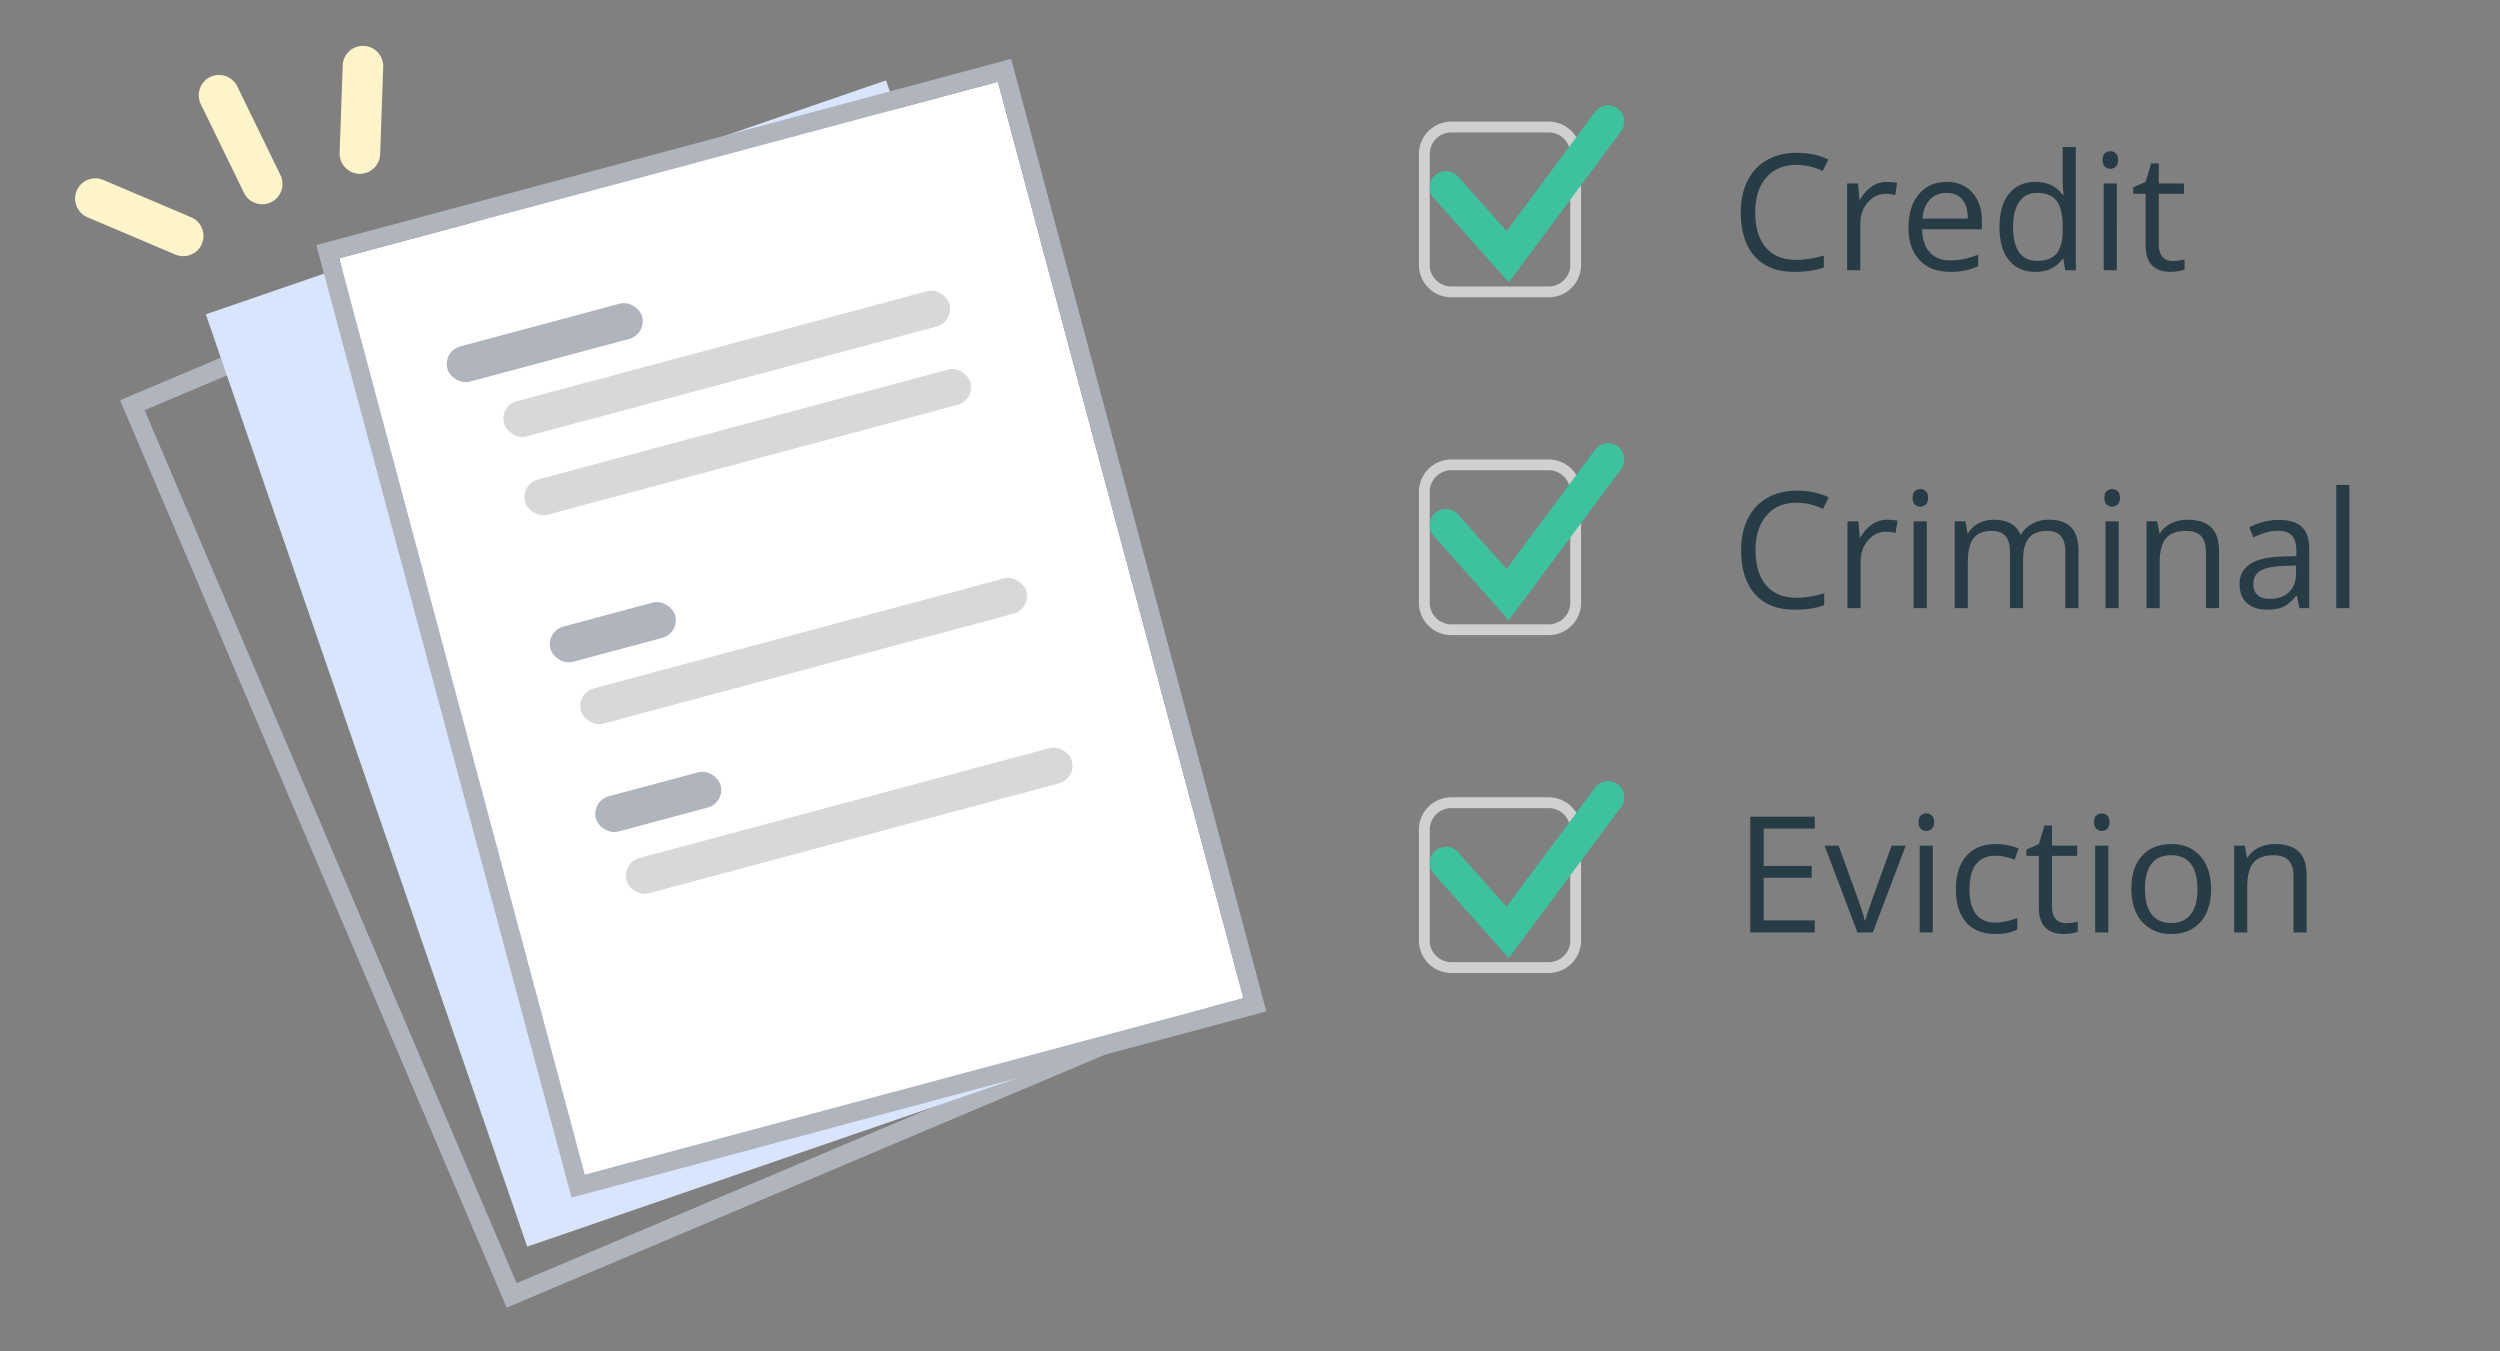 <svg xmlns="http://www.w3.org/2000/svg" width="185" height="100" viewBox="0 0 185 100"><rect x="0" y="0" width="185" height="100" fill="#808080" stroke="none"/><g fill="none" fill-rule="evenodd"><g transform="rotate(-15 85.277 -14.766)"><path fill="#B0B4BC" fill-rule="nonzero" d="M1.564 9.514l9.87 69.525 49.97-6.954L51.537 2.56 1.564 9.514zM0 8.334L52.712 1l10.257 72.264-52.712 7.335L0 8.335z"/><path fill="#D9E5FE" d="M7.776 3.834L60.877.14l5.116 72.796-53.1 3.694z"/><path fill="#FFF" d="M18.383 2.383v70.208h50.464V2.383z"/><path fill="#B0B4BC" fill-rule="nonzero" d="M18.383 2.383v70.208h50.464V2.383H18.383zM17 1h53.23v72.974H17V1z"/><rect width="34.122" height="2.703" x="27" y="38" fill="#D8D8D8" rx="1.351"/><rect width="34.122" height="2.703" x="27" y="51" fill="#D8D8D8" rx="1.351"/><rect width="9.554" height="2.703" x="26" y="33" fill="#B0B4BC" rx="1.351"/><rect width="9.554" height="2.703" x="26" y="46" fill="#B0B4BC" rx="1.351"/><rect width="34.122" height="2.703" x="27" y="16" fill="#D8D8D8" rx="1.351"/><rect width="34.122" height="2.703" x="27" y="22" fill="#D8D8D8" rx="1.351"/><rect width="14.919" height="2.703" x="24" y="11" fill="#B0B4BC" rx="1.351"/></g><path fill="#283C46" d="M132.933 12.201c-.942 0-1.685.314-2.23.94-.545.628-.817 1.486-.817 2.576 0 1.12.262 1.987.788 2.598.525.612 1.274.917 2.247.917.598 0 1.28-.107 2.045-.322v.873c-.594.223-1.326.334-2.197.334-1.262 0-2.236-.383-2.921-1.148-.686-.766-1.029-1.854-1.029-3.264 0-.883.165-1.656.495-2.32a3.555 3.555 0 0 1 1.43-1.535c.623-.36 1.357-.54 2.2-.54.899 0 1.684.165 2.356.493l-.422.855a4.54 4.54 0 0 0-1.945-.457zm6.685 1.26c.285 0 .541.023.768.07l-.135.903a3.313 3.313 0 0 0-.703-.088c-.52 0-.964.21-1.333.633-.37.421-.554.947-.554 1.576V20h-.973v-6.422h.803l.112 1.19h.046c.239-.418.526-.74.862-.967.336-.227.705-.34 1.107-.34zm4.682 6.656c-.95 0-1.698-.289-2.247-.867-.55-.578-.824-1.38-.824-2.408 0-1.035.255-1.858.765-2.467.51-.61 1.194-.914 2.054-.914.805 0 1.441.265 1.91.794.469.53.703 1.227.703 2.095v.615h-4.424c.02.754.21 1.326.572 1.717.36.39.87.586 1.526.586a5.17 5.17 0 0 0 2.05-.434v.867a5.147 5.147 0 0 1-.975.32 5.483 5.483 0 0 1-1.11.096zm-.264-5.842c-.515 0-.927.168-1.233.504-.307.336-.488.801-.542 1.395h3.357c0-.613-.137-1.083-.41-1.41-.273-.326-.664-.489-1.172-.489zm8.654 4.864h-.052c-.45.652-1.121.978-2.016.978-.84 0-1.493-.287-1.96-.861-.467-.574-.7-1.39-.7-2.45 0-1.058.234-1.88.703-2.466.469-.586 1.121-.88 1.957-.88.871 0 1.54.317 2.004.95h.076l-.04-.463-.024-.45v-2.614h.972V20h-.79l-.13-.861zm-1.945.164c.664 0 1.146-.18 1.444-.542.3-.362.449-.945.449-1.75v-.204c0-.91-.152-1.56-.454-1.949-.303-.388-.787-.583-1.45-.583-.57 0-1.007.222-1.31.665-.303.444-.454 1.07-.454 1.878 0 .82.15 1.44.45 1.858.302.418.743.627 1.325.627zm5.9.697h-.972v-6.422h.973V20zm-1.054-8.162c0-.223.055-.386.164-.49a.573.573 0 0 1 .41-.155.57.57 0 0 1 .404.159c.114.105.17.267.17.486 0 .219-.056.382-.17.49a.567.567 0 0 1-.404.16.562.562 0 0 1-.41-.16c-.11-.108-.164-.271-.164-.49zm5.191 7.476c.172 0 .338-.012.498-.038.16-.025.287-.051.381-.079v.744c-.105.051-.26.093-.466.126a3.41 3.41 0 0 1-.553.05c-1.243 0-1.864-.654-1.864-1.963v-3.82h-.92v-.469l.92-.404.41-1.371h.563v1.488h1.863v.756h-1.863v3.78c0 .386.092.683.275.89.184.207.436.31.756.31zm-27.824 17.887c-.941 0-1.685.314-2.23.94-.544.628-.817 1.486-.817 2.576 0 1.12.263 1.987.788 2.598.526.612 1.275.917 2.247.917.598 0 1.28-.107 2.045-.322v.873c-.594.223-1.326.334-2.197.334-1.262 0-2.235-.383-2.921-1.148-.686-.766-1.028-1.854-1.028-3.264 0-.883.165-1.656.495-2.32a3.555 3.555 0 0 1 1.43-1.535c.623-.36 1.356-.54 2.2-.54.898 0 1.683.165 2.355.493l-.422.855a4.54 4.54 0 0 0-1.945-.457zm6.686 1.26c.285 0 .54.023.767.07l-.135.903a3.313 3.313 0 0 0-.703-.088c-.52 0-.964.21-1.333.633-.369.421-.553.947-.553 1.576V45h-.973v-6.422h.803l.11 1.19h.048c.238-.418.525-.74.861-.967.336-.227.705-.34 1.108-.34zM142.585 45h-.973v-6.422h.973V45zm-1.055-8.162c0-.223.055-.386.164-.49a.573.573 0 0 1 .41-.155c.157 0 .292.053.405.159.113.105.17.267.17.486 0 .219-.057.382-.17.49a.567.567 0 0 1-.405.16.562.562 0 0 1-.41-.16c-.109-.108-.164-.271-.164-.49zM152.833 45v-4.178c0-.511-.11-.895-.328-1.151-.219-.256-.559-.384-1.02-.384-.605 0-1.052.174-1.341.522-.29.347-.434.882-.434 1.605V45h-.973v-4.178c0-.511-.11-.895-.328-1.151-.219-.256-.56-.384-1.025-.384-.61 0-1.056.183-1.34.548-.282.365-.424.964-.424 1.796V45h-.973v-6.422h.791l.159.879h.047c.183-.312.442-.557.776-.732a2.372 2.372 0 0 1 1.122-.264c1.004 0 1.66.363 1.969 1.09h.047c.191-.336.468-.602.832-.797a2.582 2.582 0 0 1 1.242-.293c.726 0 1.27.186 1.632.56.361.373.542.97.542 1.79V45h-.973zm3.95 0h-.973v-6.422h.972V45zm-1.055-8.162c0-.223.054-.386.164-.49a.573.573 0 0 1 .41-.155c.156 0 .29.053.404.159.113.105.17.267.17.486 0 .219-.057.382-.17.49a.567.567 0 0 1-.404.16.562.562 0 0 1-.41-.16c-.11-.108-.164-.271-.164-.49zM163.239 45v-4.154c0-.524-.119-.914-.357-1.172-.238-.258-.611-.387-1.12-.387-.671 0-1.163.182-1.476.545-.312.363-.469.963-.469 1.799V45h-.972v-6.422h.79l.159.879h.047c.199-.316.478-.561.838-.735.36-.174.76-.261 1.2-.261.774 0 1.356.186 1.747.56.39.373.586.97.586 1.79V45h-.973zm6.92 0l-.193-.914h-.047c-.32.402-.64.675-.958.817-.318.143-.716.214-1.192.214-.637 0-1.136-.164-1.498-.492-.36-.328-.542-.795-.542-1.4 0-1.297 1.038-1.977 3.112-2.04l1.09-.035v-.398c0-.504-.109-.876-.326-1.116-.216-.24-.563-.36-1.04-.36-.535 0-1.14.163-1.816.492l-.299-.745a4.57 4.57 0 0 1 1.04-.404 4.504 4.504 0 0 1 1.134-.146c.766 0 1.333.17 1.702.51.37.34.554.884.554 1.634V45h-.72zm-2.197-.686c.605 0 1.081-.166 1.427-.498.345-.332.518-.796.518-1.394v-.58l-.972.04c-.774.028-1.331.148-1.673.361-.342.213-.513.544-.513.993 0 .352.106.62.32.803.212.184.51.275.893.275zm5.894.686h-.972v-9.117h.972V45zm-39.562 24h-4.775v-8.566h4.775v.884h-3.78v2.76h3.551v.879h-3.55v3.152h3.779V69zm3.158 0l-2.437-6.422h1.043l1.382 3.809c.313.89.497 1.468.551 1.734h.047c.043-.207.179-.636.407-1.286.229-.65.742-2.07 1.538-4.257h1.043L138.59 69h-1.137zm5.578 0h-.972v-6.422h.972V69zm-1.054-8.162c0-.223.054-.386.164-.49a.573.573 0 0 1 .41-.155c.156 0 .29.053.404.159.113.105.17.267.17.486 0 .219-.057.382-.17.49a.567.567 0 0 1-.404.16.562.562 0 0 1-.41-.16c-.11-.108-.164-.271-.164-.49zm5.683 8.28c-.93 0-1.65-.287-2.159-.86-.51-.571-.765-1.381-.765-2.428 0-1.074.26-1.904.777-2.49.517-.586 1.255-.88 2.212-.88.308 0 .617.034.925.1.309.067.551.145.727.235l-.299.826a4.573 4.573 0 0 0-.703-.214 3.14 3.14 0 0 0-.674-.085c-1.304 0-1.957.832-1.957 2.496 0 .79.16 1.395.478 1.817.318.422.79.633 1.415.633.535 0 1.084-.116 1.646-.346v.861c-.43.223-.97.334-1.623.334zm5.22-.804c.173 0 .339-.012.499-.038.16-.025.287-.051.38-.079v.744a1.75 1.75 0 0 1-.465.126c-.205.034-.39.05-.554.05-1.242 0-1.863-.654-1.863-1.963v-3.82h-.92v-.469l.92-.404.41-1.371h.563v1.488h1.863v.756h-1.863v3.78c0 .386.091.683.275.89.184.207.436.31.756.31zm3.136.686h-.973v-6.422h.973V69zm-1.055-8.162c0-.223.055-.386.164-.49a.573.573 0 0 1 .41-.155.57.57 0 0 1 .404.159c.114.105.17.267.17.486 0 .219-.056.382-.17.49a.567.567 0 0 1-.404.16.562.562 0 0 1-.41-.16c-.11-.108-.164-.271-.164-.49zm8.66 4.945c0 1.047-.264 1.864-.79 2.452-.528.588-1.257.882-2.186.882a2.902 2.902 0 0 1-1.53-.404 2.668 2.668 0 0 1-1.031-1.16c-.242-.504-.363-1.094-.363-1.77 0-1.047.261-1.862.785-2.446.523-.584 1.25-.876 2.18-.876.898 0 1.612.299 2.141.896.53.598.794 1.407.794 2.426zm-4.892 0c0 .82.164 1.446.492 1.875.328.43.81.645 1.447.645s1.12-.214 1.45-.642c.33-.428.495-1.054.495-1.878 0-.816-.165-1.436-.495-1.86-.33-.424-.817-.636-1.462-.636-.636 0-1.117.21-1.441.627-.324.418-.486 1.041-.486 1.87zM169.72 69v-4.154c0-.524-.12-.914-.358-1.172-.238-.258-.611-.387-1.119-.387-.672 0-1.164.182-1.476.545-.313.363-.47.963-.47 1.799V69h-.972v-6.422h.791l.158.879h.047c.2-.316.479-.561.838-.735.36-.174.76-.261 1.201-.261.774 0 1.356.186 1.746.56.391.373.586.97.586 1.79V69h-.972z"/><path fill="#D0D0D0" fill-rule="nonzero" d="M107.4 9.8a1.6 1.6 0 0 0-1.6 1.6v8.2a1.6 1.6 0 0 0 1.6 1.6h7.2a1.6 1.6 0 0 0 1.6-1.6v-8.2a1.6 1.6 0 0 0-1.6-1.6h-7.2zm0-.8h7.2a2.4 2.4 0 0 1 2.4 2.4v8.2a2.4 2.4 0 0 1-2.4 2.4h-7.2a2.4 2.4 0 0 1-2.4-2.4v-8.2a2.4 2.4 0 0 1 2.4-2.4z"/><path fill="#3EC19D" fill-rule="nonzero" d="M107.897 13.064a1.2 1.2 0 1 0-1.794 1.595l5.546 6.24 8.314-11.183a1.2 1.2 0 0 0-1.926-1.432l-6.554 8.816-3.586-4.036z"/><path fill="#D0D0D0" fill-rule="nonzero" d="M107.4 34.8a1.6 1.6 0 0 0-1.6 1.6v8.2a1.6 1.6 0 0 0 1.6 1.6h7.2a1.6 1.6 0 0 0 1.6-1.6v-8.2a1.6 1.6 0 0 0-1.6-1.6h-7.2zm0-.8h7.2a2.4 2.4 0 0 1 2.4 2.4v8.2a2.4 2.4 0 0 1-2.4 2.4h-7.2a2.4 2.4 0 0 1-2.4-2.4v-8.2a2.4 2.4 0 0 1 2.4-2.4z"/><path fill="#3EC19D" fill-rule="nonzero" d="M107.897 38.064a1.2 1.2 0 1 0-1.794 1.595l5.546 6.24 8.314-11.183a1.2 1.2 0 1 0-1.926-1.432l-6.554 8.816-3.586-4.036z"/><path fill="#D0D0D0" fill-rule="nonzero" d="M107.4 59.8a1.6 1.6 0 0 0-1.6 1.6v8.2a1.6 1.6 0 0 0 1.6 1.6h7.2a1.6 1.6 0 0 0 1.6-1.6v-8.2a1.6 1.6 0 0 0-1.6-1.6h-7.2zm0-.8h7.2a2.4 2.4 0 0 1 2.4 2.4v8.2a2.4 2.4 0 0 1-2.4 2.4h-7.2a2.4 2.4 0 0 1-2.4-2.4v-8.2a2.4 2.4 0 0 1 2.4-2.4z"/><path fill="#3EC19D" fill-rule="nonzero" d="M107.897 63.064a1.2 1.2 0 1 0-1.794 1.595l5.546 6.24 8.314-11.183a1.2 1.2 0 1 0-1.926-1.432l-6.554 8.816-3.586-4.036z"/><path d="M20.753 12.958l-3.186-6.546a1.5 1.5 0 1 0-2.697 1.313l3.185 6.546a1.5 1.5 0 1 0 2.698-1.313zM14.18 16.09l-6.51-2.763a1.5 1.5 0 1 0-1.172 2.761l6.51 2.763a1.5 1.5 0 0 0 1.171-2.761zm13.951-4.66l.227-6.497a1.5 1.5 0 0 0-2.998-.105l-.227 6.496a1.5 1.5 0 0 0 2.998.105z" fill="#FEF4CA" fill-rule="nonzero"/></g></svg>